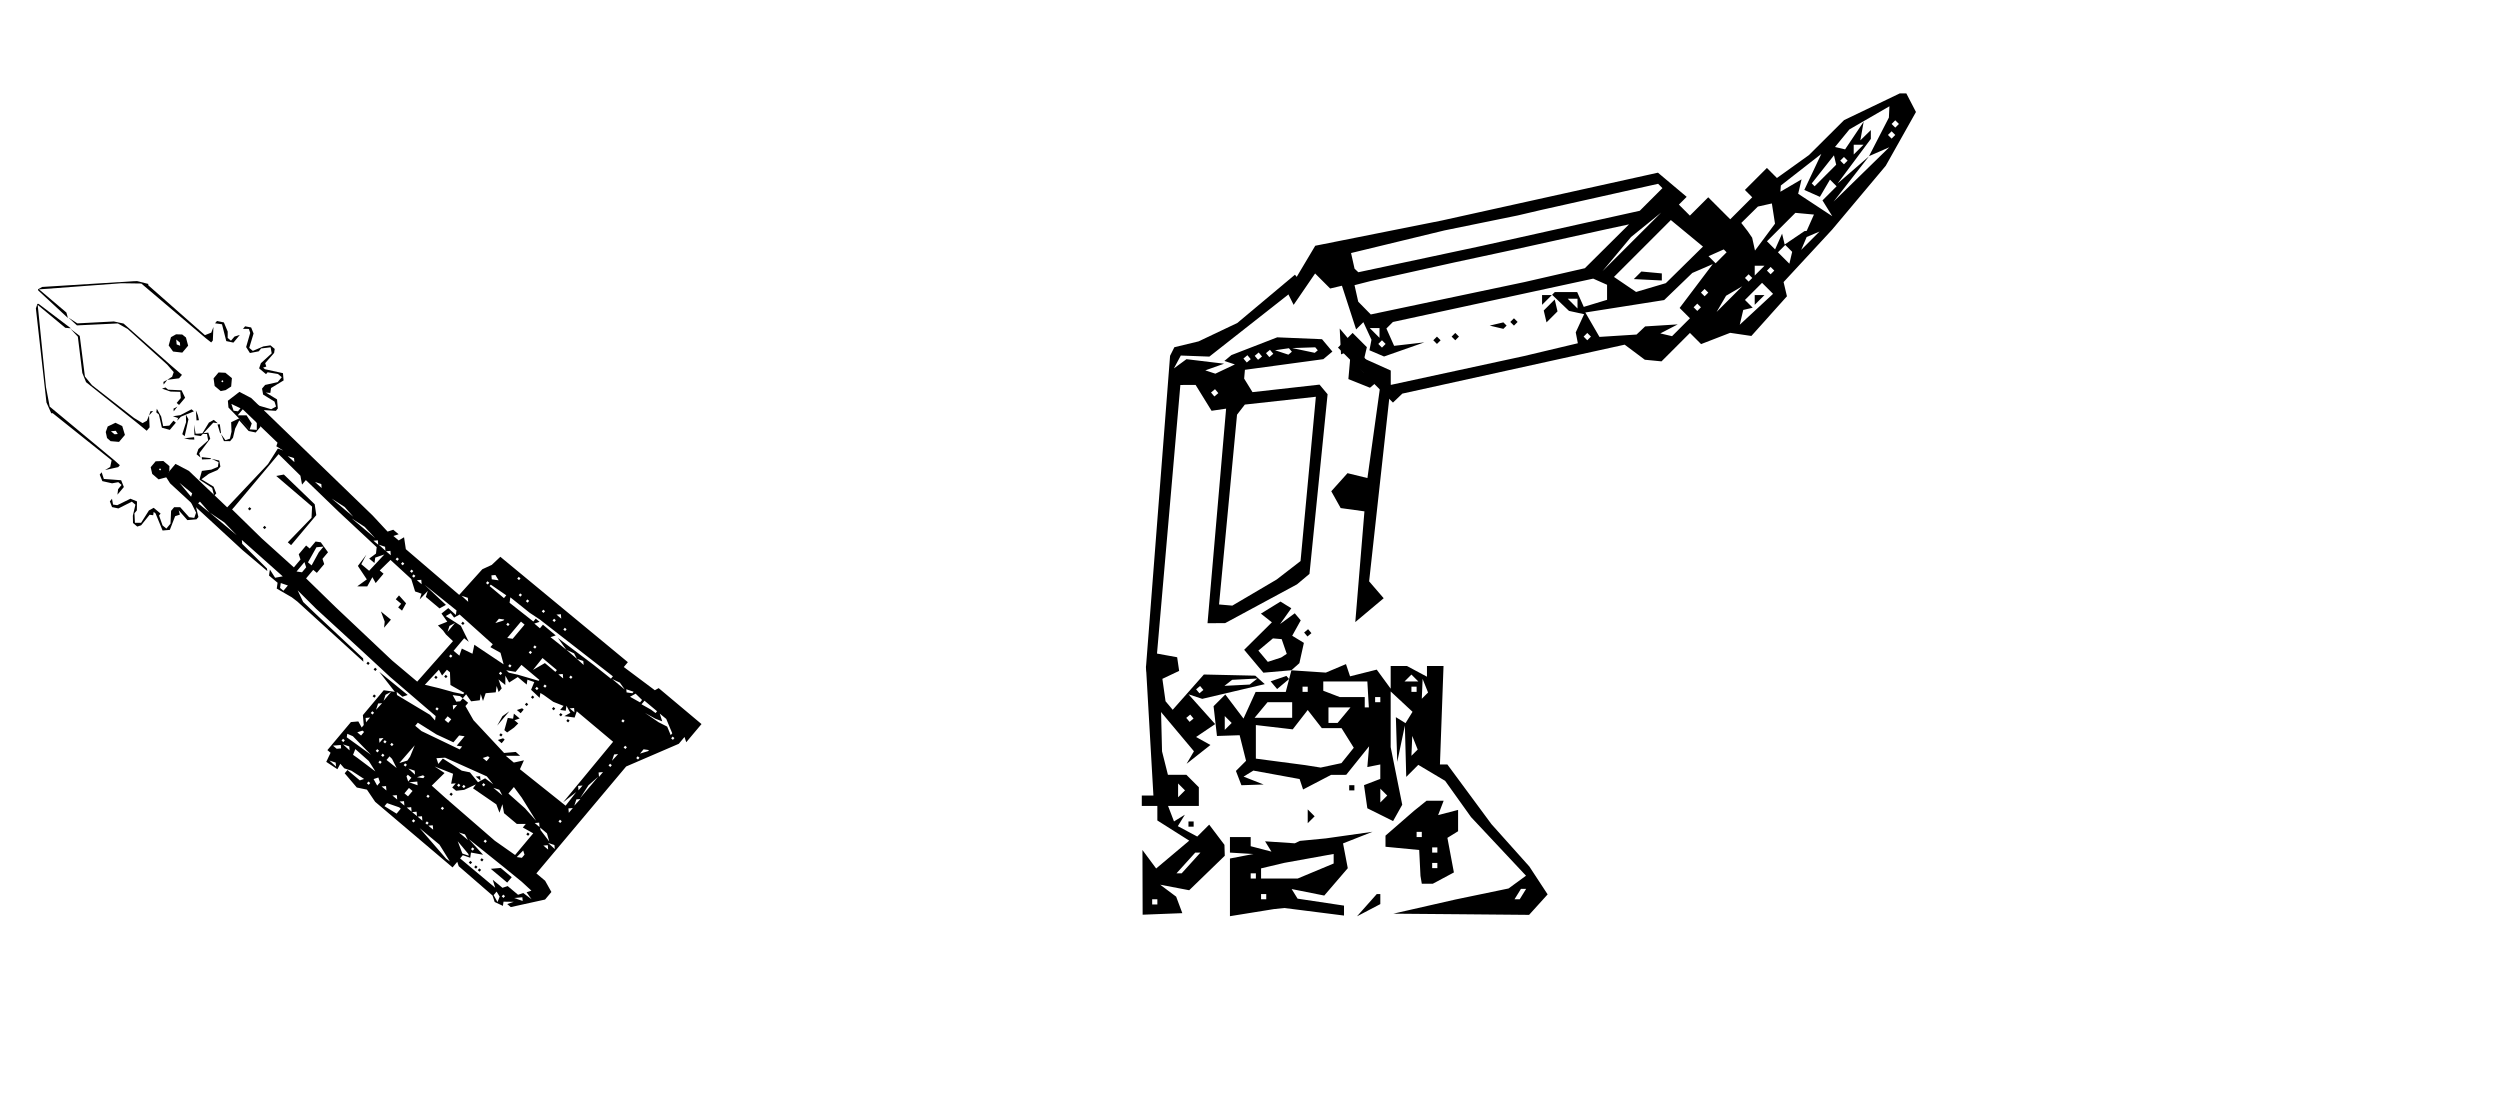 <?xml version="1.0" encoding="UTF-8" standalone="no"?>
<!-- Created with Inkscape (http://www.inkscape.org/) -->

<svg
   xmlns:dc="http://purl.org/dc/elements/1.1/"
   xmlns:cc="http://creativecommons.org/ns#"
   xmlns:rdf="http://www.w3.org/1999/02/22-rdf-syntax-ns#"
   xmlns:svg="http://www.w3.org/2000/svg"
   xmlns="http://www.w3.org/2000/svg"
   xmlns:sodipodi="http://sodipodi.sourceforge.net/DTD/sodipodi-0.dtd"
   xmlns:inkscape="http://www.inkscape.org/namespaces/inkscape"
   width="450"
   height="200"
   viewBox="0 0 450 200"
   version="1.1"
   id="svg279"
   inkscape:version="0.92.3 (2405546, 2018-03-11)"
   sodipodi:docname="dessin5.svg">
  <defs
     id="defs273" />
  <sodipodi:namedview
     id="base"
     pagecolor="#ffffff"
     bordercolor="#666666"
     borderopacity="1.0"
     inkscape:pageopacity="0.0"
     inkscape:pageshadow="2"
     inkscape:zoom="2.8"
     inkscape:cx="227.25962"
     inkscape:cy="107.19428"
     inkscape:document-units="px"
     inkscape:current-layer="svg279"
     showgrid="false"
     units="px"
     inkscape:window-width="1846"
     inkscape:window-height="1053"
     inkscape:window-x="1911"
     inkscape:window-y="-9"
     inkscape:window-maximized="1" />
  <g
     id="g38"
     transform="rotate({{servo2}}, 92, 134)">
    <path
       inkscape:connector-curvature="0"
       id="pinceg"
       transform="rotate(-{{servo1}}, 29, 86)"
       d="m 35.544,93.269 -0.175,0.208 -0.82,0.072 -0.82,0.072 -0.783,-0.889 -0.783,-0.889 0.107,0.395 0.107,0.395 -0.426,0.141 -0.426,0.141 -0.477,1.231 -0.477,1.231 -0.653,0.057 -0.653,0.057 -0.631,-1.534 -0.631,-1.534 -0.17,-0.143 -0.17,-0.143 -0.044,0.304 -0.044,0.304 -0.32,-0.047 -0.32,-0.047 -0.767,0.952 -0.767,0.952 -0.346,0.114 -0.346,0.114 -0.384,-0.322 -0.384,-0.322 -0.014,-0.653 -0.014,-0.653 0.232,-0.995 0.232,-0.995 -0.324,-0.272 -0.324,-0.272 -1.207,0.61 -1.207,0.61 -0.573,-0.12 -0.573,-0.12 -0.197,-0.518 -0.197,-0.518 0.193,-0.231 0.193,-0.231 0.095,0.522 0.095,0.522 0.378,0.055 0.378,0.055 1.187,-0.582 1.187,-0.582 0.59,0.243 0.59,0.243 -0.014,0.808 -0.014,0.808 -0.216,0.258 -0.216,0.258 0.045,0.857 0.045,0.857 0.552,0.003 0.552,0.003 0.708,-1.114 0.708,-1.114 0.428,-0.237 0.428,-0.237 0.622,0.522 0.622,0.522 -0.141,0.169 -0.141,0.169 0.315,0.892 0.315,0.892 0.343,0.288 0.343,0.288 0.373,-0.444 0.373,-0.444 0.054,-1.155 0.054,-1.155 0.276,-0.329 0.276,-0.329 0.543,0.003 0.543,0.003 0.805,0.9 0.805,0.9 0.462,0.059 0.462,0.059 0.162,-0.469 0.162,-0.469 -0.61,-1.242 -0.61,-1.242 0.157,-0.187 0.157,-0.187 0.154,-0.447 0.154,-0.447 1.276,0.385 1.276,0.385 0.626,-0.114 0.626,-0.114 -0.151,-0.615 -0.151,-0.615 -1.146,-0.751 -1.146,-0.751 0.218,-0.786 0.218,-0.786 0.842,-0.114 0.842,-0.114 0.597,-0.251 0.597,-0.251 0.062,-0.425 0.062,-0.425 -0.621,-0.297 -0.621,-0.297 0.685,0.155 0.685,0.155 0.099,0.547 0.099,0.547 -0.257,0.307 -0.257,0.307 -0.779,0.335 -0.779,0.335 -0.666,0.493 -0.666,0.493 1.091,0.668 1.091,0.668 0.241,0.602 0.241,0.602 -0.434,0.517 -0.434,0.517 -0.739,-0.065 -0.739,-0.065 -0.677,0.657 -0.677,0.657 0.245,1.02 0.245,1.02 z m 2.39,-10.704 -0.066,0.079 -0.758,0.028 -0.758,0.028 -0.018,-0.208 -0.018,-0.208 0.843,0.1 0.843,0.1 z m -1.959,-0.586 0.12,0.378 -0.356,-0.293 -0.356,-0.293 0.164,-0.475 0.164,-0.475 0.879,-0.777 0.879,-0.777 -0.105,-0.575 -0.105,-0.575 -0.813,-0.005 -0.813,-0.005 0.928,-0.118 0.928,-0.118 0.177,0.547 0.177,0.547 -0.993,1.317 -0.993,1.317 z m -5.729,3.366 -0.233,0.548 -0.734,0.197 -0.734,0.197 -0.573,-0.493 -0.573,-0.493 -0.137,-0.601 -0.137,-0.601 0.448,-0.534 0.448,-0.534 0.691,-0.026 0.691,-0.026 0.548,0.46 0.548,0.46 -0.01,0.449 -0.01,0.449 -0.233,0.548 z m -1.33,-0.761 0.09,-0.107 -0.107,-0.09 -0.107,-0.09 -0.09,0.107 -0.09,0.107 0.107,0.09 0.107,0.09 z m 6.041,-5.674 0.019,0.218 -0.452,-0.018 -0.452,-0.018 -0.465,-0.1 -0.465,-0.1 0.898,-0.1 0.898,-0.1 z m -1.374,-1.921 -0.34,1.522 -0.216,-0.181 -0.216,-0.181 0.343,-1.085 0.343,-1.085 -0.019,-0.673 -0.019,-0.673 0.231,0.417 0.231,0.417 z m -11.864,11.364 -0.583,0.688 0.062,-0.497 0.062,-0.497 0.312,-0.379 0.312,-0.379 -0.296,-0.248 -0.296,-0.248 -0.562,0.102 -0.562,0.102 -0.873,-0.196 -0.873,-0.196 -0.236,-0.588 -0.236,-0.588 0.175,-0.209 0.175,-0.209 0.195,0.6 0.195,0.6 0.808,0.059 0.808,0.059 0.751,0.057 0.751,0.057 0.245,0.61 0.245,0.61 z m 9.393,-11.623 -0.545,0.649 -0.716,-0.199 -0.716,-0.199 -0.266,-1.182 -0.266,-1.182 -0.236,-0.198 -0.236,-0.198 0.047,-0.325 0.047,-0.325 0.391,0.701 0.391,0.701 0.181,0.867 0.181,0.867 0.554,-0.048 0.554,-0.048 0.374,-0.445 0.374,-0.445 0.215,0.18 0.215,0.18 z m 1.144,-1.398 -0.363,0.398 0.124,-0.377 0.124,-0.377 0.239,-0.021 0.239,-0.021 z m -10.827,8.574 -0.145,0.173 -1.187,0.265 -1.187,0.265 0.464,-0.278 0.464,-0.278 0.126,-0.602 0.126,-0.602 -5.303,-4.24 -5.303,-4.24 -0.127,0.011 -0.127,0.011 -0.434,-0.972 -0.434,-0.972 -0.953,-8.47 -0.953,-8.47 0.139,-0.405 0.139,-0.405 0.104,-0.005 0.104,-0.005 2.911,2.205 2.911,2.205 -0.508,-0.049 -0.508,-0.049 -2.482,-2.061 -2.482,-2.061 0.746,7.403 0.746,7.403 0.334,1.75 0.334,1.75 5.845,4.852 5.845,4.852 0.469,0.423 0.469,0.423 z m 5.24,-6.681 -0.26,0.31 -1.032,-0.843 -1.032,-0.843 -4.426,-3.529 -4.426,-3.529 -0.338,-0.83 -0.338,-0.83 -0.402,-3.266 -0.402,-3.266 -0.66,-0.706 -0.66,-0.706 0.833,0.64 0.833,0.64 0.465,3.655 0.465,3.655 0.639,0.778 0.639,0.778 3.782,2.95 3.782,2.95 0.767,0.463 0.767,0.463 0.387,-0.215 0.387,-0.215 0.196,-0.476 0.196,-0.476 0.05,1.07 0.05,1.07 z m 0.526,-2.844 -0.363,0.398 0.124,-0.377 0.124,-0.377 0.239,-0.021 0.239,-0.021 -0.363,0.398 z m -5.239,4.533 -0.527,0.628 -0.758,-0.066 -0.758,-0.066 -0.322,-0.282 -0.322,-0.282 -0.116,-0.543 -0.116,-0.543 0.176,-0.498 0.176,-0.498 0.699,-0.333 0.699,-0.333 0.608,0.295 0.608,0.295 0.241,0.8 0.241,0.8 z m -0.934,-1.08 -0.178,-0.29 -0.44,0.038 -0.44,0.038 0.329,0.276 0.329,0.276 0.288,-0.025 0.288,-0.025 z"
       style="fill:#000000;stroke-width:0.281"
       inkscape:label="#path78" />
    <path
       style="fill:#000000;stroke-width:0.281"
       transform="rotate({{servo1}}, 40, 70)"
       d="m 49.834,73.738 0.175,-0.208 -0.072,-0.82 -0.072,-0.82 -1.011,-0.616 -1.011,-0.616 0.408,0.036 0.408,0.036 0.065,-0.444 0.065,-0.444 1.129,-0.683 1.129,-0.683 -0.057,-0.653 -0.057,-0.653 -1.62,-0.355 -1.62,-0.355 -0.17,-0.143 -0.17,-0.143 0.291,-0.096 0.291,-0.096 -0.101,-0.307 -0.101,-0.307 0.805,-0.921 0.805,-0.921 0.053,-0.361 0.053,-0.361 -0.384,-0.322 -0.384,-0.322 -0.645,0.099 -0.645,0.099 -0.94,0.402 -0.94,0.402 -0.324,-0.272 -0.324,-0.272 0.391,-1.294 0.391,-1.294 -0.218,-0.544 -0.218,-0.544 -0.544,-0.104 -0.544,-0.104 -0.193,0.231 -0.193,0.231 0.531,0.003 0.531,0.003 0.12,0.362 0.12,0.362 -0.367,1.27 -0.367,1.27 0.342,0.539 0.342,0.539 0.793,-0.154 0.793,-0.154 0.216,-0.258 0.216,-0.258 0.852,-0.105 0.852,-0.105 0.099,0.543 0.099,0.543 -0.974,0.891 -0.974,0.891 -0.159,0.462 -0.159,0.462 0.622,0.522 0.622,0.522 0.141,-0.169 0.141,-0.169 0.933,0.155 0.933,0.155 0.343,0.288 0.343,0.288 -0.373,0.444 -0.373,0.444 -1.128,0.254 -1.128,0.254 -0.276,0.329 -0.276,0.329 0.097,0.535 0.097,0.535 1.026,0.636 1.026,0.636 0.138,0.444 0.138,0.444 -0.434,0.241 -0.434,0.241 -1.329,-0.385 -1.329,-0.385 -0.157,0.187 -0.157,0.187 -0.413,0.229 -0.413,0.229 0.601,1.19 0.601,1.19 -0.003,0.636 -0.003,0.636 -0.632,-0.042 -0.632,-0.042 -0.939,-0.998 -0.939,-0.998 -0.736,0.351 -0.736,0.351 0.034,0.849 0.034,0.849 -0.144,0.632 -0.144,0.632 -0.408,0.135 -0.408,0.135 -0.4,-0.56 -0.4,-0.56 0.271,0.648 0.271,0.648 0.555,0.003 0.555,0.003 0.257,-0.307 0.257,-0.307 0.195,-0.825 0.195,-0.825 0.369,-0.741 0.369,-0.741 0.847,0.959 0.847,0.959 0.635,0.133 0.635,0.133 0.434,-0.517 0.434,-0.517 -0.192,-0.716 -0.192,-0.716 0.53,-0.781 0.53,-0.781 1.047,0.065 1.047,0.064 z m -10.126,4.213 0.066,-0.079 -0.104,-0.752 -0.104,-0.752 -0.208,0.018 -0.208,0.018 0.245,0.813 0.245,0.813 z m -0.917,-1.828 0.393,0.052 -0.35,-0.299 -0.35,-0.299 -0.44,0.244 -0.44,0.244 -0.612,1 -0.612,1 -0.585,-0.003 -0.585,-0.003 -0.146,-0.8 -0.146,-0.8 0.045,0.934 0.045,0.934 0.57,0.079 0.57,0.079 1.125,-1.207 1.125,-1.207 z m 2.32,-6.226 0.499,-0.325 0.066,-0.757 0.066,-0.757 -0.585,-0.479 -0.585,-0.479 -0.616,-0.03 -0.616,-0.03 -0.448,0.534 -0.448,0.534 0.095,0.685 0.095,0.685 0.548,0.46 0.548,0.46 0.44,-0.088 0.44,-0.088 0.499,-0.325 z m -0.98,-1.178 -0.09,0.107 -0.107,-0.09 -0.107,-0.09 0.09,-0.107 0.09,-0.107 0.107,0.09 0.107,0.09 z m -4.539,6.935 0.218,-0.019 -0.096,-0.442 -0.096,-0.442 -0.179,-0.441 -0.179,-0.441 0.057,0.902 0.057,0.902 z m -2.13,-1.019 1.44,-0.599 -0.216,-0.181 -0.216,-0.181 -1.009,0.527 -1.009,0.527 -0.666,0.098 -0.666,0.098 0.451,0.155 0.451,0.155 z m 9.131,-13.658 0.576,-0.694 -0.479,0.148 -0.479,0.148 -0.319,0.373 -0.319,0.373 -0.296,-0.248 -0.296,-0.248 0.003,-0.571 0.003,-0.571 -0.344,-0.825 -0.344,-0.825 -0.62,-0.13 -0.62,-0.13 -0.176,0.209 -0.175,0.209 0.625,0.088 0.625,0.088 0.199,0.785 0.199,0.785 0.187,0.73 0.187,0.73 0.644,0.135 0.644,0.135 z m -9.816,11.268 0.545,-0.649 -0.32,-0.671 -0.32,-0.671 -1.21,-0.056 -1.21,-0.056 -0.236,-0.198 -0.236,-0.198 -0.312,0.103 -0.312,0.103 0.758,0.264 0.758,0.264 0.885,0.028 0.885,0.028 0.048,0.554 0.048,0.554 -0.374,0.445 -0.374,0.445 0.215,0.18 0.215,0.18 z m -1.178,1.369 0.329,-0.426 -0.35,0.187 -0.35,0.187 0.021,0.239 0.021,0.239 z m 6.563,-12.151 0.145,-0.173 0.055,-1.215 0.055,-1.215 -0.193,0.505 -0.193,0.505 -0.571,0.229 -0.571,0.229 -5.096,-4.486 -5.096,-4.486 -0.011,-0.127 -0.011,-0.127 -1.032,-0.259 -1.032,-0.259 -8.507,0.532 -8.507,0.532 -0.375,0.208 -0.375,0.208 0.013,0.104 0.013,0.104 2.677,2.484 2.677,2.484 -0.137,-0.492 -0.137,-0.492 -2.46,-2.086 -2.46,-2.086 7.42,-0.551 7.42,-0.551 1.781,0.025 1.781,0.025 5.793,4.914 5.793,4.914 0.498,0.389 0.498,0.389 z m -5.669,6.32 0.26,-0.31 -1.01,-0.87 -1.01,-0.87 -4.244,-3.746 -4.244,-3.746 -0.876,-0.189 -0.876,-0.189 -3.286,0.172 -3.286,0.172 -0.81,-0.527 -0.81,-0.527 0.775,0.709 0.775,0.709 3.68,-0.176 3.68,-0.176 0.877,0.494 0.877,0.494 3.562,3.212 3.562,3.212 0.589,0.675 0.589,0.675 -0.144,0.418 -0.144,0.418 -0.435,0.276 -0.435,0.276 1.062,-0.136 1.062,-0.136 z m -2.709,1.012 0.329,-0.426 -0.35,0.187 -0.35,0.187 0.021,0.239 0.021,0.239 0.329,-0.426 z m 3.554,-5.947 0.527,-0.628 -0.197,-0.735 -0.197,-0.735 -0.334,-0.269 -0.334,-0.269 -0.555,-0.02 -0.555,-0.02 -0.46,0.259 -0.46,0.259 -0.207,0.746 -0.207,0.746 0.396,0.547 0.396,0.547 0.83,0.098 0.83,0.098 z m -1.226,-0.732 -0.316,-0.125 -0.038,-0.44 -0.038,-0.44 0.329,0.276 0.33,0.276 0.025,0.288 0.025,0.288 z"
       id="pinced"
       inkscape:connector-curvature="0"
       inkscape:label="#path158" />
    <path
       inkscape:connector-curvature="0"
       id="path195"
       d="m 124.899,131.963 -1.373,1.637 -0.156,-0.471 -0.156,-0.471 -0.513,0.612 -0.513,0.612 -4.74,2.043 -4.74,2.043 -8.081,9.622 -8.081,9.622 0.788,0.661 0.788,0.661 0.565,1.012 0.565,1.012 -0.57,0.68 -0.57,0.68 -3.083,0.679 -3.083,0.679 -0.324,-0.272 -0.324,-0.272 0.582,-0.201 0.582,-0.201 -0.914,-0.015 -0.914,-0.015 -0.055,0.38 -0.055,0.38 -0.741,-0.351 -0.741,-0.351 -0.191,-0.579 -0.191,-0.579 -3.045,-2.644 -3.045,-2.644 -0.13,-0.394 -0.13,-0.394 -0.424,0.505 -0.424,0.505 -6.967,-5.906 -6.967,-5.906 -0.738,-1.094 -0.738,-1.094 -0.913,-0.191 -0.913,-0.191 -1.09,-1.28 -1.09,-1.28 0.248,-0.295 0.248,-0.295 1.113,0.934 1.113,0.934 0.386,-0.128 0.386,-0.128 -1.141,-0.741 -1.141,-0.741 -0.644,-0.218 -0.644,-0.218 -0.354,-0.41 -0.354,-0.41 -0.266,0.492 -0.266,0.492 -1.002,-0.662 -1.002,-0.662 0.388,-0.818 0.388,-0.818 -0.286,-0.24 -0.286,-0.24 2.118,-2.524 2.118,-2.524 0.668,-0.058 0.668,-0.058 0.302,0.545 0.302,0.545 0.184,-0.22 0.184,-0.22 -0.078,-0.893 -0.078,-0.893 1.879,-2.239 1.879,-2.239 0.998,0.144 0.998,0.144 -1.399,-1.801 -1.399,-1.801 2.557,2.084 2.557,2.084 -0.471,0.156 -0.471,0.156 -0.52,-0.436 -0.52,-0.436 0.025,0.283 0.025,0.283 2.98,1.788 2.98,1.788 0.445,0.501 0.445,0.501 0.058,-0.396 0.058,-0.396 -4.088,-3.511 -4.088,-3.511 -2.637,-2.442 -2.637,-2.442 -4.048,-3.717 -4.048,-3.717 -1.65,-1.647 -1.65,-1.647 0.499,1.048 0.499,1.048 1.223,1.171 1.223,1.171 4.169,3.903 4.169,3.903 0.024,0.3 0.024,0.3 -5.937,-5.409 -5.937,-5.409 -0.504,-0.385 -0.504,-0.385 -1.354,-0.784 -1.354,-0.784 0.076,-0.525 0.076,-0.525 -0.771,-0.647 -0.771,-0.647 0.079,-0.544 0.079,-0.544 0.471,0.742 0.471,0.742 0.686,-0.126 0.686,-0.126 -3.68,-3.276 -3.68,-3.276 0.028,0.347 0.028,0.347 2.229,2.22 2.229,2.22 0.034,0.233 0.034,0.233 -2.232,-1.885 -2.232,-1.885 -6.518,-6.01 -6.518,-6.01 -0.423,-0.666 -0.423,-0.666 0.91,-1.085 0.91,-1.085 1.204,0.63 1.204,0.63 3.449,3.282 3.449,3.282 3.671,-3.895 3.671,-3.895 0.887,-1.399 0.887,-1.399 0.483,0.179 0.483,0.179 -0.619,-0.381 -0.619,-0.381 0.107,-0.323 0.107,-0.323 -3.129,-3.006 -3.129,-3.006 -0.453,0.54 -0.453,0.54 0.797,0.004 0.797,0.004 0.464,0.732 0.464,0.732 -0.184,0.536 -0.184,0.536 -1.911,-1.972 -1.911,-1.972 -0.053,-0.608 -0.053,-0.608 1.039,-0.801 1.039,-0.801 1.066,0.558 1.066,0.558 10.925,10.571 10.925,10.571 1.345,1.447 1.345,1.447 0.509,-0.168 0.509,-0.168 0.485,0.407 0.485,0.407 -0.471,0.156 -0.471,0.156 0.477,0.401 0.477,0.401 0.481,-0.286 0.481,-0.286 0.16,1.072 0.16,1.072 4.803,4.115 4.803,4.115 2.082,-2.309 2.082,-2.309 0.849,-0.39 0.849,-0.39 0.773,-0.73 0.773,-0.73 11.476,9.485 11.477,9.485 -0.366,0.436 -0.366,0.436 2.795,2.09 2.795,2.09 0.344,-0.191 0.344,-0.191 3.856,3.235 3.856,3.235 z m -3.638,1.05 0.136,-0.162 -0.162,-0.136 -0.162,-0.136 -0.136,0.162 -0.136,0.162 0.162,0.136 0.162,0.136 z m -0.392,-0.847 0.138,-0.165 -0.54,-1.295 -0.54,-1.295 -0.586,-0.484 -0.586,-0.484 0.224,0.701 0.224,0.701 -0.613,-0.236 -0.613,-0.236 -0.94,-0.523 -0.94,-0.523 1.225,0.839 1.225,0.839 0.772,0.394 0.772,0.394 0.32,0.768 0.32,0.768 0.138,-0.165 z m -25.641,29.071 -0.445,-0.627 0.436,-0.144 0.436,-0.144 -0.873,-0.806 -0.873,-0.806 -1.637,-1.335 -1.637,-1.335 -3.132,-2.51 -3.132,-2.51 1.291,1.418 1.291,1.418 -1.088,-0.2 -1.088,-0.2 -0.068,0.47 -0.068,0.47 -0.669,-0.23 -0.669,-0.23 -0.242,0.289 -0.242,0.289 3.159,2.642 3.158,2.642 -0.222,-0.721 -0.222,-0.721 0.875,0.725 0.875,0.725 0.471,-0.156 0.471,-0.156 0.932,0.782 0.932,0.782 0.471,-0.156 0.471,-0.156 0.74,0.557 0.74,0.557 z m -3.526,-2.853 -0.407,0.485 -1.479,-1.241 -1.479,-1.241 0.893,-0.078 0.893,-0.078 0.994,0.834 0.994,0.834 z m -5.24,-1.64 -0.136,0.162 -0.162,-0.136 -0.162,-0.136 0.136,-0.162 0.136,-0.162 0.162,0.136 0.162,0.136 z m -0.647,-0.543 -0.136,0.162 -0.162,-0.136 -0.162,-0.136 0.136,-0.162 0.136,-0.162 0.162,0.136 0.162,0.136 z m 1.086,-1.294 -0.136,0.162 -0.162,-0.136 -0.162,-0.136 0.136,-0.162 0.136,-0.162 0.162,0.136 0.162,0.136 z m -2.057,0.48 -0.136,0.162 -0.162,-0.136 -0.162,-0.136 0.136,-0.162 0.136,-0.162 0.162,0.136 0.162,0.136 z m 9.209,6.455 -0.029,-0.333 -0.736,0.067 -0.736,0.067 0.766,0.266 0.766,0.266 z m 22.683,-26.731 0.088,-0.096 -0.491,-0.071 -0.491,-0.071 -0.319,0.389 -0.319,0.389 0.721,-0.222 0.721,-0.222 0.088,-0.096 z m -1.76,1.45 0.136,-0.162 -0.162,-0.136 -0.162,-0.136 -0.136,0.162 -0.136,0.162 0.162,0.136 0.162,0.136 z m -15.148,15.903 -0.032,-0.36 -0.567,-0.186 -0.567,-0.186 0.599,0.546 0.599,0.546 -0.032,-0.359 z m -1.193,0.067 -0.035,-0.397 -0.397,0.035 -0.397,0.035 0.431,0.362 0.431,0.362 z m -7.863,8.932 0.136,-0.162 -0.162,-0.136 -0.162,-0.136 -0.136,0.162 -0.136,0.162 0.162,0.136 0.162,0.136 z m -1.026,0.415 0.194,-0.492 -0.277,-0.45 -0.277,-0.45 -0.265,0.316 -0.265,0.316 0.347,0.627 0.347,0.627 z m 8.918,-11.135 -0.21,-0.736 -0.616,-0.526 -0.616,-0.526 0.037,0.229 0.037,0.229 0.788,1.032 0.788,1.032 -0.21,-0.736 z m 11.331,-12.847 0.136,-0.162 -0.162,-0.136 -0.162,-0.136 -0.136,0.162 -0.136,0.162 0.162,0.136 0.162,0.136 z m 2.715,-3.236 0.136,-0.162 -0.162,-0.136 -0.162,-0.136 -0.136,0.162 -0.136,0.162 0.162,0.136 0.162,0.136 z m 5.43,-6.471 0.136,-0.162 -1.132,-0.95 -1.132,-0.95 -0.27,0.322 -0.27,0.322 0.842,0.475 0.842,0.475 0.425,0.315 0.425,0.315 0.136,-0.162 z m -17.156,19.789 0.136,-0.162 -0.162,-0.136 -0.162,-0.136 -0.136,0.162 -0.136,0.162 0.162,0.136 0.162,0.136 z m 1.765,-2.103 0.362,-0.431 -0.397,0.035 -0.397,0.035 0.035,0.397 0.035,0.397 z m 1.174,-1.45 0.546,-0.599 -0.36,0.032 -0.36,0.032 -0.186,0.567 -0.186,0.567 0.546,-0.599 z m 2.12,-2.678 1.632,-1.939 -0.876,0.771 -0.876,0.771 -0.756,1.167 -0.756,1.167 1.632,-1.939 z m 2.136,-2.342 0.362,-0.431 -0.397,0.035 -0.397,0.035 0.035,0.397 0.035,0.397 z m 2.531,-3.068 0.546,-0.599 -0.359,0.031 -0.36,0.032 -0.186,0.567 -0.186,0.567 0.546,-0.599 z m -16.533,17.784 0.239,-0.285 -0.123,-0.374 -0.123,-0.374 -0.578,0.592 -0.578,0.592 0.462,0.067 0.462,0.067 z m 8.593,-10.327 0.96,-1.231 -1.189,0.932 -1.189,0.932 4.505,-5.455 4.505,-5.455 -3.27,-2.744 -3.27,-2.744 -0.195,0.565 -0.195,0.565 -0.919,-0.129 -0.919,-0.129 0.537,-0.298 0.537,-0.298 -0.353,-0.637 -0.353,-0.637 -0.066,0.452 -0.066,0.452 -0.499,-0.073 -0.499,-0.073 0.306,-0.364 0.306,-0.364 -0.93,-0.37 -0.93,-0.37 -0.861,-0.616 -0.861,-0.616 -0.297,-0.178 -0.297,-0.178 -0.064,0.439 -0.064,0.439 -0.771,-0.726 -0.771,-0.726 0.287,-0.696 0.287,-0.696 -0.617,-0.213 -0.617,-0.213 -0.064,0.44 -0.064,0.44 -0.806,-0.676 -0.806,-0.676 -0.775,0.492 -0.775,0.492 -0.34,-0.614 -0.34,-0.614 -0.004,0.836 -0.004,0.836 -0.614,-0.499 -0.614,-0.499 0.289,0.805 0.289,0.805 -0.274,0.327 -0.274,0.327 -0.18,-0.544 -0.18,-0.544 -0.083,0.571 -0.083,0.571 -0.905,0.079 -0.905,0.079 -0.241,0.699 -0.241,0.699 -0.206,-0.624 -0.206,-0.624 -0.082,0.561 -0.082,0.561 -0.781,0.095 -0.781,0.095 -0.449,-0.634 -0.449,-0.634 -0.303,0.361 -0.303,0.361 0.485,0.407 0.485,0.407 -0.245,0.292 -0.245,0.292 0.725,1.272 0.725,1.272 2.754,2.95 2.754,2.95 1.051,-0.092 1.051,-0.092 0.395,0.35 0.395,0.35 -1.298,-0.005 -1.298,-0.005 0.728,0.611 0.728,0.611 0.91,-0.201 0.91,-0.201 -0.36,0.801 -0.36,0.801 4.112,3.281 4.112,3.281 z m -0.372,-13.926 -0.136,0.162 -0.162,-0.136 -0.162,-0.136 0.136,-0.162 0.136,-0.162 0.162,0.136 0.162,0.136 z m -1.294,-1.086 -0.136,0.162 -0.162,-0.136 -0.162,-0.136 0.136,-0.162 0.136,-0.162 0.162,0.136 0.162,0.136 z m -1.294,-1.086 -0.136,0.162 -0.162,-0.136 -0.162,-0.136 0.136,-0.162 0.136,-0.162 0.162,0.136 0.162,0.136 z m -9.24,5.755 -0.271,0.324 -0.343,-0.288 -0.343,-0.288 0.471,-0.156 0.471,-0.156 0.143,0.12 0.143,0.12 z m 2.338,-2.863 -0.377,0.373 -0.623,0.442 -0.623,0.442 -0.248,-0.208 -0.248,-0.208 0.306,-1.102 0.306,-1.102 0.481,0.07 0.481,0.07 0.067,-0.457 0.067,-0.457 0.524,0.439 0.524,0.439 -0.471,0.156 -0.471,0.156 0.343,0.287 0.343,0.288 z m -2.578,1.834 -0.136,0.162 -0.162,-0.136 -0.162,-0.136 0.136,-0.162 0.136,-0.162 0.162,0.136 0.162,0.136 z m 3.665,-4.368 -0.271,0.324 -0.343,-0.288 -0.343,-0.288 0.471,-0.156 0.471,-0.156 0.143,0.12 0.143,0.12 z m 0.95,-1.132 -0.136,0.162 -0.162,-0.136 -0.162,-0.136 0.136,-0.162 0.136,-0.162 0.162,0.136 0.162,0.136 z m 1.086,-1.294 -0.136,0.162 -0.162,-0.136 -0.162,-0.136 0.136,-0.162 0.136,-0.162 0.162,0.136 0.162,0.136 z m -5.448,3.699 -1.093,1.288 0.473,-0.85 0.473,-0.85 0.619,-0.439 0.619,-0.439 -1.093,1.288 z m 13.911,12.499 0.362,-0.431 -0.397,0.035 -0.397,0.035 0.035,0.397 0.035,0.397 z m -10.143,10.117 1.634,-1.948 -0.939,-0.524 -0.939,-0.524 0.267,-0.318 0.267,-0.318 -0.808,-0.004 -0.808,-0.004 -1.15,-0.965 -1.15,-0.965 -0.147,-0.808 -0.147,-0.808 -0.262,0.762 -0.262,0.762 -0.284,-0.749 -0.284,-0.749 -2.099,-1.444 -2.099,-1.444 0.26,-0.354 0.26,-0.354 -1.056,0.493 -1.056,0.493 -0.726,0.08 -0.726,0.08 -0.347,-0.291 -0.347,-0.291 0.317,-0.377 0.317,-0.377 -0.415,0.036 -0.415,0.036 0.173,-0.897 0.173,-0.897 -1.657,-0.654 -1.657,-0.654 0.891,0.587 0.891,0.587 -1.154,1.136 -1.154,1.136 1.214,1.087 1.214,1.087 4.467,3.875 4.467,3.875 1.821,1.279 1.821,1.279 z m 0.84,-1.659 -0.136,0.162 -0.162,-0.136 -0.162,-0.136 0.136,-0.162 0.136,-0.162 0.162,0.136 0.162,0.136 z m -13.82,-7.185 -0.136,0.162 -0.162,-0.136 -0.162,-0.136 0.136,-0.162 0.136,-0.162 0.162,0.136 0.162,0.136 z m 15.71,5.371 -0.035,-0.397 -0.397,0.035 -0.397,0.035 0.431,0.362 0.431,0.362 z m 15.214,-18.569 0.136,-0.162 -0.162,-0.136 -0.162,-0.136 -0.136,0.162 -0.136,0.162 0.162,0.136 0.162,0.136 z m 3.096,-3.69 0.182,-0.217 -0.582,-0.568 -0.582,-0.568 -0.505,0.28 -0.505,0.28 0.904,0.505 0.904,0.505 z m -20.182,19.452 -1.29,-2.076 -0.71,-0.961 -0.71,-0.961 -0.493,0.587 -0.493,0.587 1.495,1.329 1.495,1.329 0.998,1.121 0.998,1.121 z m 18.733,-21.011 0.111,-0.133 -0.66,-0.227 -0.66,-0.227 0.025,0.284 0.025,0.284 0.524,0.076 0.524,0.076 z m -1.926,-1.154 -0.442,-0.623 -0.69,-0.327 -0.69,-0.327 1.132,0.95 1.132,0.95 z m -24.509,28.059 0.136,-0.162 -0.162,-0.136 -0.162,-0.136 -0.136,0.162 -0.136,0.162 0.162,0.136 0.162,0.136 z m -3.163,2.319 -0.032,-0.155 -0.964,-1.151 -0.964,-1.151 0.421,1.108 0.421,1.108 0.575,0.198 0.575,0.198 z m 0.887,-0.921 0.136,-0.162 -0.162,-0.136 -0.162,-0.136 -0.136,0.162 -0.136,0.162 0.162,0.136 0.162,0.136 z m 24.914,-31.006 0.177,-0.211 -6.59,-5.124 -6.59,-5.124 -0.887,-0.585 -0.887,-0.585 -1.752,-1.4 -1.752,-1.4 -0.071,0.489 -0.071,0.489 2.138,1.686 2.138,1.686 0.217,-0.258 0.217,-0.258 0.343,0.288 0.343,0.288 -0.471,0.156 -0.471,0.156 0.504,0.423 0.504,0.423 0.271,-0.324 0.271,-0.324 1.152,0.966 1.152,0.966 -0.471,0.156 -0.471,0.156 1.426,1.132 1.426,1.132 -0.763,-1.061 -0.763,-1.061 2.027,1.526 2.027,1.526 1.182,0.891 1.182,0.891 1.569,1.251 1.569,1.251 z m -30.1,31.601 -0.936,-1.512 -1.785,-1.486 -1.785,-1.486 2.381,2.747 2.381,2.747 0.341,0.251 0.341,0.251 z m 3.913,-2.856 -0.268,-0.503 -0.541,-0.176 -0.541,-0.176 0.809,0.679 0.809,0.679 z m 19.412,-22.86 -0.035,-0.397 -0.397,0.035 -0.397,0.035 0.431,0.362 0.431,0.362 z m -13.22,14.824 -0.268,-0.503 -0.541,-0.176 -0.541,-0.176 0.809,0.679 0.809,0.679 z m -1.946,-2.199 -0.575,-0.712 -3.755,-1.685 -3.755,-1.685 -0.782,0.047 -0.782,0.047 0.171,0.517 0.171,0.517 0.407,-0.485 0.407,-0.485 1.703,1.091 1.703,1.091 0.737,0.153 0.737,0.153 0.725,0.889 0.725,0.889 0.639,-0.354 0.639,-0.354 0.73,0.538 0.73,0.538 z m -1.749,-0.352 0.035,0.397 -0.431,-0.362 -0.431,-0.362 0.397,-0.035 0.397,-0.035 z m 0.762,1.282 0.136,-0.162 -0.162,-0.136 -0.162,-0.136 -0.136,0.162 -0.136,0.162 0.162,0.136 0.162,0.136 z m 15.694,-19.361 0.136,-0.162 -0.162,-0.136 -0.162,-0.136 -0.136,0.162 -0.136,0.162 0.162,0.136 0.162,0.136 z m 2.113,-2.696 -0.032,-0.359 -0.567,-0.186 -0.567,-0.186 0.599,0.546 0.599,0.546 -0.031,-0.359 z m -3.689,2.384 -0.035,-0.397 -0.397,0.035 -0.397,0.035 0.431,0.362 0.431,0.362 z m -23.4,27.23 -0.035,-0.397 -0.397,0.035 -0.397,0.035 0.431,0.362 0.431,0.362 z m 25.66,-30.842 -0.263,-0.495 -0.698,-0.331 -0.698,-0.331 0.961,0.826 0.961,0.827 z m -19.948,23.597 0.136,-0.162 -0.162,-0.136 -0.162,-0.136 -0.136,0.162 -0.136,0.162 0.162,0.136 0.162,0.136 z m 4.208,-5.015 0.271,-0.324 -0.143,-0.12 -0.143,-0.12 -0.471,0.156 -0.471,0.156 0.343,0.288 0.343,0.288 z m -8.061,8.95 0.136,-0.162 -0.162,-0.136 -0.162,-0.136 -0.136,0.162 -0.136,0.162 0.162,0.136 0.162,0.136 z m 18.461,-22.001 0.136,-0.162 -0.162,-0.136 -0.162,-0.136 -0.136,0.162 -0.136,0.162 0.162,0.136 0.162,0.136 z m -21.228,24.642 0.136,-0.162 -0.162,-0.136 -0.162,-0.136 -0.136,0.162 -0.136,0.162 0.162,0.136 0.162,0.136 z m 5.701,-6.795 0.136,-0.162 -0.162,-0.136 -0.162,-0.136 -0.136,0.162 -0.136,0.162 0.162,0.136 0.162,0.136 z m 17.375,-20.707 0.136,-0.162 -1.294,-1.086 -1.294,-1.086 -0.857,1.073 -0.857,1.073 1.072,-0.617 1.072,-0.617 0.944,0.792 0.944,0.792 0.136,-0.162 z m -3.31,3.288 0.136,-0.162 -0.162,-0.136 -0.162,-0.136 -0.136,0.162 -0.136,0.162 0.162,0.136 0.162,0.136 z m -20.8,23.255 -0.035,-0.397 -0.397,0.035 -0.397,0.035 0.431,0.362 0.431,0.362 z m 21.032,-24.853 0.072,-0.078 -1.618,-1.357 -1.618,-1.357 -0.529,0.631 -0.529,0.631 -0.843,-0.145 -0.843,-0.145 0.239,0.217 0.239,0.217 0.804,0.183 0.804,0.183 1.876,0.549 1.876,0.549 0.072,-0.078 z m -22.431,25.425 0.136,-0.162 -0.162,-0.136 -0.162,-0.136 -0.136,0.162 -0.136,0.162 0.162,0.136 0.162,0.136 z m 0.428,-1.387 -0.035,-0.397 -0.397,0.035 -0.397,0.035 0.431,0.362 0.431,0.362 z m 2.182,-3.039 0.136,-0.162 -0.162,-0.136 -0.162,-0.136 -0.136,0.162 -0.136,0.162 0.162,0.136 0.162,0.136 z m 24.654,-30.038 0.136,-0.162 -0.162,-0.136 -0.162,-0.136 -0.136,0.162 -0.136,0.162 0.162,0.136 0.162,0.136 z m -27.807,32.263 -0.035,-0.397 -0.397,0.035 -0.397,0.035 0.431,0.362 0.431,0.362 z m 8.914,-11.061 0.224,-0.267 -0.491,-0.071 -0.491,-0.071 0.711,-0.847 0.711,-0.847 -0.491,-0.071 -0.491,-0.071 -0.516,0.616 -0.516,0.616 -1.528,-0.71 -1.528,-0.71 -1.676,-1.056 -1.676,-1.056 -0.235,0.28 -0.235,0.28 0.566,0.476 0.566,0.476 3.439,1.651 3.439,1.651 0.224,-0.267 z m -11.201,11.377 0.376,-0.449 -0.141,-0.118 -0.141,-0.118 -1.095,-0.381 -1.095,-0.381 -0.231,0.276 -0.231,0.276 1.09,0.672 1.09,0.672 z m 0.993,-1.402 -0.035,-0.397 -0.397,0.035 -0.397,0.035 0.431,0.362 0.431,0.362 z m 22.868,-27.034 0.136,-0.162 -0.162,-0.136 -0.162,-0.136 -0.136,0.162 -0.136,0.162 0.162,0.136 0.162,0.136 z m 0.814,-0.971 0.136,-0.162 -0.162,-0.136 -0.162,-0.136 -0.136,0.162 -0.136,0.162 0.162,0.136 0.162,0.136 z m 4.553,-5.645 -0.035,-0.397 -0.397,0.035 -0.397,0.035 0.431,0.362 0.431,0.362 z m -27.139,31.904 0.407,-0.485 -0.324,-0.271 -0.324,-0.272 -0.407,0.485 -0.407,0.485 0.324,0.272 0.324,0.271 z m 1.288,-1.846 -0.029,-0.333 -0.736,0.067 -0.736,0.067 0.766,0.266 0.766,0.266 z m 1.172,-1.085 0.12,-0.143 -0.143,-0.12 -0.143,-0.12 -0.544,0.18 -0.544,0.18 0.567,0.083 0.567,0.083 z m 23.604,-28.13 0.136,-0.162 -0.162,-0.136 -0.162,-0.136 -0.136,0.162 -0.136,0.162 0.162,0.136 0.162,0.136 z m -7.977,8.193 0.136,-0.162 -0.162,-0.136 -0.162,-0.136 -0.136,0.162 -0.136,0.162 0.162,0.136 0.162,0.136 z m -20.476,23.527 -0.035,-0.397 -0.397,0.035 -0.397,0.035 0.431,0.362 0.431,0.362 z m 18.795,-22.181 0.136,-0.162 -0.162,-0.136 -0.162,-0.136 -0.136,0.162 -0.136,0.162 0.162,0.136 0.162,0.136 z m -16.493,18.999 0.288,-0.343 -0.324,-0.271 -0.324,-0.271 -0.12,0.143 -0.12,0.143 0.156,0.471 0.156,0.471 z m 0.907,-1.259 -0.031,-0.359 -0.567,-0.186 -0.567,-0.186 0.599,0.546 0.599,0.546 -0.031,-0.36 z m 15.701,-20.535 -0.279,-1.04 -0.913,-0.51 -0.913,-0.51 0.215,-0.256 0.215,-0.256 -2.984,-2.68 -2.984,-2.68 -0.497,0.277 -0.497,0.277 -0.303,-0.397 -0.303,-0.397 -0.454,0.26 -0.454,0.26 1.364,0.874 1.364,0.874 0.714,1.448 0.714,1.448 -0.415,-0.327 -0.415,-0.327 -0.95,1.132 -0.95,1.132 0.52,0.436 0.52,0.436 0.219,-0.637 0.22,-0.637 0.958,0.465 0.958,0.465 0.17,-0.811 0.17,-0.811 0.419,0.286 0.419,0.286 2.216,1.48 2.216,1.48 z m -6.898,-6.205 -0.136,0.162 -0.162,-0.136 -0.162,-0.136 0.136,-0.162 0.136,-0.162 0.162,0.136 0.162,0.136 z m 14.5,-2.168 0.136,-0.162 -0.162,-0.136 -0.162,-0.136 -0.136,0.162 -0.136,0.162 0.162,0.136 0.162,0.136 z m -17.02,19.627 0.271,-0.324 -0.324,-0.271 -0.324,-0.271 -0.271,0.324 -0.271,0.324 0.324,0.271 0.324,0.271 z m -11.434,12.093 -0.035,-0.397 -0.397,0.035 -0.397,0.035 0.431,0.362 0.431,0.362 z m 3.592,-4.062 0.136,-0.162 -0.162,-0.136 -0.162,-0.136 -0.136,0.162 -0.136,0.162 0.162,0.136 0.162,0.136 z m 8.823,-10.515 0.362,-0.431 -0.397,0.035 -0.397,0.035 0.035,0.397 0.035,0.397 z m 1.131,-1.348 0.226,-0.27 -0.247,-0.199 -0.247,-0.198 -0.661,-0.089 -0.661,-0.089 0.326,0.588 0.326,0.588 0.356,-0.031 0.356,-0.031 0.226,-0.27 z m 10.287,-12.26 1.07,-1.275 -0.324,-0.272 -0.324,-0.271 -1.238,1.475 -1.238,1.475 0.491,0.071 0.491,0.071 z m -19.788,22.85 0.244,-0.346 0.42,-1.026 0.42,-1.026 -1.385,1.595 -1.385,1.595 0.721,-0.222 0.721,-0.222 0.244,-0.346 z m 9.906,-11.729 0.102,-0.121 -1.248,-0.702 -1.248,-0.702 -0.043,-1.146 -0.043,-1.146 -0.273,-0.229 -0.273,-0.229 -0.436,0.52 -0.436,0.52 -0.289,-0.522 -0.289,-0.522 -1.262,1.355 -1.262,1.355 1.283,0.307 1.283,0.308 1.308,0.362 1.308,0.362 0.859,0.177 0.859,0.177 z m -3.059,-2.926 -0.136,0.162 -0.162,-0.136 -0.162,-0.136 0.136,-0.162 0.136,-0.162 0.162,0.136 0.162,0.136 z m -1.785,0.156 -0.136,0.162 -0.162,-0.136 -0.162,-0.136 0.136,-0.162 0.136,-0.162 0.162,0.136 0.162,0.136 z m -7.65,15.359 -0.414,-0.821 -0.224,-0.226 -0.224,-0.226 -0.271,0.324 -0.271,0.324 0.909,0.724 0.909,0.724 z m -2.832,3.704 0.247,-0.294 -0.145,-0.439 -0.145,-0.439 -0.43,0.142 -0.43,0.142 0.328,0.591 0.328,0.591 z m 10.679,-13.384 0.136,-0.162 -0.162,-0.136 -0.162,-0.136 -0.136,0.162 -0.136,0.162 0.162,0.136 0.162,0.136 z m 12.76,-15.207 0.136,-0.162 -0.162,-0.136 -0.162,-0.136 -0.136,0.162 -0.136,0.162 0.162,0.136 0.162,0.136 z m 3.529,-4.206 0.136,-0.162 -0.162,-0.136 -0.162,-0.136 -0.136,0.162 -0.136,0.162 0.162,0.136 0.162,0.136 z m -28.611,32.783 0.136,-0.162 -0.162,-0.136 -0.162,-0.136 -0.136,0.162 -0.136,0.162 0.162,0.136 0.162,0.136 z m 24.19,-29.495 0.088,-0.096 -0.491,-0.071 -0.491,-0.071 -0.319,0.389 -0.319,0.389 0.721,-0.222 0.721,-0.222 0.088,-0.096 z m -23.719,26.306 -0.592,-0.938 -1.213,-1.073 -1.213,-1.073 -0.205,0.518 -0.205,0.518 0.405,0.284 0.405,0.284 1.605,1.209 1.605,1.209 z m 1.597,-0.589 0.136,-0.162 -0.162,-0.136 -0.162,-0.136 -0.136,0.162 -0.136,0.162 0.162,0.136 0.162,0.136 z m 25.249,-30.09 0.136,-0.162 -0.162,-0.136 -0.162,-0.136 -0.136,0.162 -0.136,0.162 0.162,0.136 0.162,0.136 z m -24.758,28.848 0.136,-0.162 -0.162,-0.136 -0.162,-0.136 -0.136,0.162 -0.136,0.162 0.162,0.136 0.162,0.136 z m 1.629,-1.941 0.136,-0.162 -0.162,-0.136 -0.162,-0.136 -0.136,0.162 -0.136,0.162 0.162,0.136 0.162,0.136 z m -2.6,1.127 0.136,-0.162 -0.162,-0.136 -0.162,-0.136 -0.136,0.162 -0.136,0.162 0.162,0.136 0.162,0.136 z m 1.357,-1.618 0.136,-0.162 -0.162,-0.136 -0.162,-0.136 -0.136,0.162 -0.136,0.162 0.162,0.136 0.162,0.136 z m 21.471,-26.245 0.211,-0.251 -1.398,-0.963 -1.398,-0.963 -0.107,0.128 -0.107,0.128 1.294,1.086 1.294,1.086 z m 2.64,-3.146 0.136,-0.162 -0.162,-0.136 -0.162,-0.136 -0.136,0.162 -0.136,0.162 0.162,0.136 0.162,0.136 z m -28.417,29.924 -1.63,-1.672 -0.503,-0.218 -0.503,-0.218 -0.047,0.316 -0.047,0.316 2.18,1.573 2.18,1.573 z m 3.524,-0.914 0.362,-0.431 -0.397,0.035 -0.397,0.035 0.035,0.397 0.035,0.397 z m 12.624,-15.045 0.136,-0.162 -0.162,-0.136 -0.162,-0.136 -0.136,0.162 -0.136,0.162 0.162,0.136 0.162,0.136 z m -2.971,0.816 3.217,-3.641 -0.637,-0.603 -0.637,-0.603 -0.256,-0.352 -0.256,-0.352 -0.463,-0.457 -0.463,-0.457 0.84,-0.337 0.84,-0.337 -0.521,-0.735 -0.521,-0.735 0.613,-0.489 0.613,-0.489 0.682,0.613 0.682,0.613 0.059,-0.405 0.059,-0.405 -2.864,-2.297 -2.864,-2.297 1.91,1.798 1.91,1.798 -0.575,0.319 -0.575,0.319 -1.233,-1.034 -1.233,-1.034 0.176,-0.541 0.176,-0.541 -0.73,0.766 -0.73,0.766 0.167,-0.518 0.167,-0.518 -0.579,-0.2 -0.579,-0.2 -0.345,-1.12 -0.345,-1.12 -1.868,-1.716 -1.868,-1.716 -0.97,0.95 -0.97,0.95 0.344,0.289 0.344,0.289 -0.708,0.844 -0.708,0.843 -0.295,-0.532 -0.295,-0.532 -0.465,0.833 -0.465,0.833 -0.902,-0.005 -0.902,-0.005 0.865,-0.627 0.865,-0.627 -0.805,-1.211 -0.805,-1.211 0.763,-1.014 0.763,-1.014 -0.456,0.858 -0.456,0.858 0.706,0.592 0.706,0.592 1.371,-1.468 1.371,-1.468 -0.819,0.282 -0.819,0.282 -0.071,0.487 -0.071,0.487 -0.474,-0.398 -0.474,-0.398 0.611,-0.452 0.611,-0.452 0.062,-0.576 0.062,-0.576 -3.403,-3.173 -3.403,-3.173 -2.971,-2.866 -2.971,-2.866 -0.344,0.409 -0.344,0.409 -0.146,-0.805 -0.146,-0.805 -1.964,-1.936 -1.964,-1.936 -3.974,4.736 -3.974,4.736 -0.211,0.237 -0.211,0.237 2.657,2.597 2.657,2.597 2.903,2.619 2.903,2.619 0.595,-0.709 0.595,-0.709 -0.156,-0.471 -0.156,-0.471 0.663,-0.79 0.663,-0.79 0.324,0.272 0.324,0.271 0.527,-0.628 0.527,-0.628 0.469,0.068 0.469,0.068 0.65,0.898 0.65,0.898 -0.498,0.593 -0.498,0.593 0.156,0.471 0.156,0.471 -0.663,0.79 -0.663,0.79 -0.324,-0.271 -0.324,-0.271 -0.644,0.767 -0.644,0.767 2.654,2.586 2.654,2.586 5.075,4.793 5.075,4.793 2.272,1.912 2.272,1.912 3.217,-3.641 z m -5.59,-9.791 -0.367,0.657 -0.347,-0.291 -0.347,-0.291 0.271,-0.324 0.271,-0.324 -0.485,-0.407 -0.485,-0.407 0.29,-0.346 0.29,-0.346 0.638,0.711 0.638,0.711 z m -2.983,3.011 -0.616,0.724 0.057,-0.551 0.057,-0.551 -0.339,-0.91 -0.339,-0.91 0.898,0.737 0.898,0.737 z m -15.081,-16.842 -2.266,2.7 -0.299,-0.251 -0.299,-0.251 2.135,-2.206 2.135,-2.206 0.051,-1.011 0.051,-1.011 -3.227,-2.757 -3.227,-2.757 0.687,-0.129 0.687,-0.129 2.776,2.674 2.776,2.674 0.143,0.979 0.143,0.979 z m -6.879,-0.344 -0.136,0.162 -0.162,-0.136 -0.162,-0.136 0.136,-0.162 0.136,-0.162 0.162,0.136 0.162,0.136 z m -2.693,-3.362 -0.136,0.162 -0.162,-0.136 -0.162,-0.136 0.136,-0.162 0.136,-0.162 0.162,0.136 0.162,0.136 z m 44.371,12.262 -0.294,-0.479 -0.359,0.031 -0.36,0.032 0.031,0.357 0.031,0.357 0.623,0.091 0.623,0.091 z m -29.012,33.649 -0.031,-0.36 -0.567,-0.186 -0.567,-0.186 0.599,0.546 0.599,0.546 z m 2.443,-2.912 -0.031,-0.36 -0.567,-0.186 -0.567,-0.186 0.599,0.546 0.599,0.546 z m 2.367,-2.643 0.271,-0.324 -0.143,-0.12 -0.143,-0.12 -0.471,0.156 -0.471,0.156 0.343,0.288 0.343,0.288 z m 15.967,-19.132 0.679,-0.809 -0.503,0.268 -0.503,0.267 -0.176,0.541 -0.176,0.541 z m 6.703,-7.884 0.136,-0.162 -0.162,-0.136 -0.162,-0.136 -0.136,0.162 -0.136,0.162 0.162,0.136 0.162,0.136 z m -21.688,24.532 0.362,-0.431 -0.397,0.035 -0.397,0.035 0.035,0.397 0.035,0.397 z m 0.95,-1.132 0.136,-0.162 -0.162,-0.136 -0.162,-0.136 -0.136,0.162 -0.136,0.162 0.162,0.136 0.162,0.136 z m 1.038,-1.289 0.546,-0.599 -0.36,0.032 -0.359,0.031 -0.186,0.567 -0.186,0.567 0.546,-0.599 z m 1.49,-1.828 0.679,-0.809 -0.503,0.268 -0.503,0.268 -0.176,0.541 -0.176,0.541 z m 14.517,-17.374 -0.031,-0.359 -0.567,-0.186 -0.567,-0.186 0.599,0.546 0.599,0.546 z m -22.87,26.437 -0.027,-0.307 -0.704,0.062 -0.704,0.062 0.334,0.281 0.334,0.281 0.397,-0.035 0.397,-0.035 z m 0.563,-0.989 0.136,-0.162 -0.162,-0.136 -0.162,-0.136 -0.136,0.162 -0.136,0.162 0.162,0.136 0.162,0.136 z m 13.932,-28.65 -0.035,-0.397 -0.397,0.035 -0.397,0.035 0.431,0.362 0.431,0.362 z m -1.232,-0.942 0.136,-0.162 -0.162,-0.136 -0.162,-0.136 -0.136,0.162 -0.136,0.162 0.162,0.136 0.162,0.136 z m -0.376,-0.867 0.136,-0.162 -0.162,-0.136 -0.162,-0.136 -0.136,0.162 -0.136,0.162 0.162,0.136 0.162,0.136 z m -1.618,-1.357 0.136,-0.162 -0.162,-0.136 -0.162,-0.136 -0.136,0.162 -0.136,0.162 0.162,0.136 0.162,0.136 z m -0.971,-0.814 0.136,-0.162 -0.162,-0.136 -0.162,-0.136 -0.136,0.162 -0.136,0.162 0.162,0.136 0.162,0.136 z m -1.357,-1.23 -0.035,-0.397 -0.397,0.035 -0.397,0.035 0.431,0.362 0.431,0.362 z m -0.967,-0.777 -0.031,-0.36 -0.567,-0.186 -0.567,-0.186 0.599,0.546 0.599,0.546 z m -1.297,-1.123 -0.035,-0.397 -0.397,0.035 -0.397,0.035 0.431,0.362 0.431,0.362 z m -1.466,-1.812 -0.942,-1.013 -1.161,-0.752 -1.161,-0.752 2.103,1.765 2.103,1.765 z m -9.844,4.751 0.646,-1.181 0.428,-0.51 0.428,-0.51 -0.637,0.056 -0.637,0.056 -0.765,1.359 -0.765,1.359 0.328,0.275 0.328,0.275 z m 6.075,-8.46 -0.771,-0.876 -1.167,-0.756 -1.167,-0.756 1.939,1.632 1.939,1.632 -0.771,-0.876 z m -8.076,10.434 0.375,-0.447 -0.156,-0.471 -0.156,-0.471 -0.711,0.847 -0.711,0.847 0.491,0.071 0.491,0.071 z m -3.318,3.298 0.399,-0.475 -0.639,-0.22 -0.639,-0.22 -0.064,0.44 -0.064,0.44 0.304,0.255 0.304,0.255 z m 6.446,-18.374 -0.031,-0.36 -0.567,-0.186 -0.567,-0.186 0.599,0.546 0.599,0.546 z m -16.372,7.697 -1.107,-1.145 -1.32,-0.891 -1.32,-0.891 2.427,2.036 2.427,2.036 z m 11.466,-12.364 -0.031,-0.36 -0.567,-0.186 -0.567,-0.186 0.599,0.546 0.599,0.546 z m -16.638,7.85 -1.406,-1.609 -1.304,-1.074 -1.304,-1.074 1.239,1.481 1.239,1.481 1.472,1.202 1.472,1.202 z m 6.741,-16.905 0.23,-0.274 -0.822,-0.39 -0.822,-0.39 0.2,0.607 0.2,0.607 0.392,0.057 0.392,0.057 z m 24.467,51.663 -0.136,0.162 -0.162,-0.136 -0.162,-0.136 0.136,-0.162 0.136,-0.162 0.162,0.136 0.162,0.136 z m 0.179,-4.812 -0.136,0.162 -0.162,-0.136 -0.162,-0.136 0.136,-0.162 0.136,-0.162 0.162,0.136 0.162,0.136 z m -1.294,-1.086 -0.136,0.162 -0.162,-0.136 -0.162,-0.136 0.136,-0.162 0.136,-0.162 0.162,0.136 0.162,0.136 z"
       style="fill:#000000;stroke-width:0.422" />
  </g>
  <path
     inkscape:label="#path274"
     inkscape:connector-curvature="0"
     id="base1"
     d="m 209.246,164.507 -3.571,0.14 -0.017,-5.824 -0.017,-5.824 1.233,1.664 1.233,1.664 2.978,-2.505 2.978,-2.505 -2.87,-1.817 -2.87,-1.817 v -1.308 -1.308 h -1.4 -1.4 v -0.933 -0.933 h 1.046 1.046 l -0.673,-11.667 -0.673,-11.667 1.261,0.009 1.261,0.009 0.188,7.679 0.188,7.679 0.53,2.112 0.53,2.112 h 1.662 1.662 l 1.12,1.12 1.12,1.12 v 1.68 1.68 h -2.771 -2.771 l 0.535,1.395 0.535,1.395 0.98,-0.606 0.98,-0.606 -0.637,1.031 -0.637,1.031 1.75,0.936 1.75,0.936 1.073,-1.073 1.073,-1.073 1.374,1.817 1.374,1.817 0.03,0.984 0.03,0.984 -3.203,3.104 -3.203,3.104 -2.613,-0.499 -2.613,-0.499 1.44,1.078 1.44,1.078 0.555,1.484 0.555,1.484 z m -1.389,-1.707 h 0.467 v -0.467 -0.467 h -0.467 -0.467 v 0.467 0.467 z m 4.377,-5.6 h 0.467 l 1.689,-1.867 1.689,-1.867 h -0.467 -0.467 l -1.689,1.867 -1.689,1.867 z m 0.445,-14.311 0.622,-0.622 -0.622,-0.622 -0.622,-0.622 v 1.244 1.244 z m 12.678,21.384 -3.967,0.64 v -5.191 -5.191 l 2.1,-0.404 2.1,-0.404 -2.1,-0.127 -2.1,-0.127 v -1.4 -1.4 h 1.867 1.867 v 0.824 0.824 l 1.868,0.488 1.868,0.488 -0.573,-0.928 -0.573,-0.928 2.672,0.18 2.672,0.18 0.467,-0.219 0.467,-0.219 2.333,-0.225 2.333,-0.225 4.2,-0.595 4.2,-0.595 -2.655,1.047 -2.655,1.047 0.426,2.231 0.426,2.231 -2.117,2.463 -2.117,2.463 -2.935,-0.587 -2.935,-0.587 0.535,0.865 0.535,0.865 4.178,0.627 4.178,0.627 v 0.895 0.895 l -5.367,-0.68 -5.367,-0.68 -0.933,0.096 -0.933,0.096 z m 2.1,-2.406 h 0.467 v -0.467 -0.467 h -0.467 -0.467 v 0.467 0.467 z m -1.867,-3.733 h 0.467 v -0.467 -0.467 h -0.467 -0.467 v 0.467 0.467 z m 4.697,0 h 3.297 l 3.237,-1.352 3.237,-1.352 v -0.86 -0.86 l -4.433,0.8 -4.433,0.8 -2.1,0.498 -2.1,0.498 v 0.916 0.916 z m 16.07,5.703 -2.1,1.102 1.778,-2.002 1.778,-2.002 h 0.322 0.322 v 0.9 0.9 z m 16.655,0.727 -12.222,-0.103 5.6,-1.276 5.6,-1.276 4.775,-0.993 4.775,-0.993 1.57,-1.148 1.57,-1.148 -4.945,-5.274 -4.945,-5.274 -2.333,-3.265 -2.333,-3.265 -2.416,-1.438 -2.416,-1.438 -1.084,1.084 -1.084,1.084 -0.123,-4.62 -0.123,-4.62 -0.688,3.267 -0.688,3.267 -0.123,-4.022 -0.123,-4.022 0.869,0.537 0.869,0.537 0.63,-1.02 0.63,-1.02 -1.966,-1.832 -1.966,-1.832 v 5.014 5.014 l 1.04,5.181 1.04,5.181 -0.823,1.47 -0.823,1.47 -2.318,-1.151 -2.318,-1.151 -0.299,-2.081 -0.299,-2.081 1.465,-0.562 1.465,-0.562 v -1.3 -1.3 l -1.167,0.233 -1.167,0.233 0.159,-1.867 0.159,-1.867 -2.061,2.567 -2.061,2.567 -1.365,0.006 -1.365,0.006 -2.516,1.313 -2.516,1.313 -0.313,-0.94 -0.313,-0.94 -4.163,-0.761 -4.163,-0.761 -0.879,0.544 -0.879,0.544 1.805,0.707 1.805,0.707 -2,0.066 -2,0.066 -0.494,-1.286 -0.494,-1.286 0.912,-0.912 0.912,-0.912 -0.578,-2.303 -0.578,-2.303 -2.04,0.068 -2.04,0.068 -0.306,-2.68 -0.306,-2.68 1.057,-1.053 1.057,-1.053 1.637,2.166 1.637,2.166 1.093,-2.399 1.093,-2.399 h 2.711 2.711 l 0.508,-1.944 0.508,-1.944 3.1,0.207 3.1,0.207 1.811,-0.764 1.811,-0.764 0.367,1.1 0.367,1.1 2.401,-0.603 2.401,-0.603 1.255,1.716 1.255,1.716 v -2.045 -2.045 h 1.461 1.461 l 1.805,0.966 1.805,0.966 v -0.966 -0.966 h 1.49 1.49 l -0.323,8.867 -0.323,8.867 0.67,-7.2e-4 0.67,-7.2e-4 3.964,5.367 3.964,5.367 3.412,3.814 3.412,3.814 1.645,2.51 1.645,2.51 -1.668,1.843 -1.668,1.843 z m 10.068,-2.697 h 0.467 l 0.577,-0.933 0.577,-0.933 h -0.467 -0.467 l -0.577,0.933 -0.577,0.933 z m -24.001,-18.044 0.622,-0.622 -0.622,-0.622 -0.622,-0.622 v 1.244 1.244 z m -9.489,-6.06 1.867,-0.401 1.111,-1.383 1.111,-1.383 -1.102,-1.765 -1.102,-1.765 h -1.773 -1.773 l -1.27,-1.633 -1.27,-1.633 -1.349,1.741 -1.349,1.741 -3.318,-0.387 -3.318,-0.387 v 3.022 3.022 l 4.433,0.583 4.433,0.583 1.4,0.222 1.4,0.222 z m 15.031,-2.282 0.564,-0.564 -0.49,-1.225 -0.49,-1.225 -0.074,1.789 -0.074,1.789 z m -33.542,-4.725 0.622,-0.622 -0.622,-0.622 -0.622,-0.622 v 1.244 1.244 z m 18.863,-0.622 h 0.819 l 1.162,-1.4 1.162,-1.4 h -1.981 -1.981 v 1.4 1.4 z m -10.733,-0.933 h 3.381 v -1.4 -1.4 h -2.219 -2.219 l -1.162,1.4 -1.162,1.4 z m 16.816,-1.867 h 0.368 l -0.135,-2.333 -0.135,-2.333 -3.967,-6.6e-4 -3.967,-6.6e-4 v 0.833 0.833 l 1.476,0.567 1.476,0.567 h 2.257 2.257 v 0.933 0.933 z m 1.965,-0.933 h 0.467 v -0.467 -0.467 h -0.467 -0.467 v 0.467 0.467 z m 8.497,-1.186 0.564,-0.564 -0.49,-1.225 -0.49,-1.225 -0.074,1.789 -0.074,1.789 z m -21.564,-0.681 h 0.467 v -0.467 -0.467 h -0.467 -0.467 v 0.467 0.467 z m 19.6,0 h 0.467 v -0.467 -0.467 h -0.467 -0.467 v 0.467 0.467 z m -0.467,-1.867 h 1.244 l -0.622,-0.622 -0.622,-0.622 -0.622,0.622 -0.622,0.622 z m 2.861,36.4 h -0.995 l -0.118,-0.7 -0.118,-0.7 -0.115,-2.333 -0.115,-2.333 -3.033,-0.292 -3.033,-0.292 v -1.001 -1 l 2.567,-2.234 2.567,-2.234 1.127,-0.907 1.127,-0.907 h 1.539 1.539 l -0.497,1.294 -0.497,1.294 1.797,-0.47 1.797,-0.47 v 1.92 1.92 l -0.962,0.595 -0.962,0.595 0.584,3.114 0.584,3.114 -1.894,1.014 -1.894,1.014 z m 1.339,-2.8 h 0.467 v -0.467 -0.467 h -0.467 -0.467 v 0.467 0.467 z m 0,-2.8 h 0.467 v -0.467 -0.467 h -0.467 -0.467 v 0.467 0.467 z m -2.8,-2.8 h 0.467 v -0.467 -0.467 h -0.467 -0.467 v 0.467 0.467 z m -41.067,-1.867 h -0.467 v -0.467 -0.467 h 0.467 0.467 v 0.467 0.467 z m 21.622,-1.244 -0.622,0.622 v -1.244 -1.244 l 0.622,0.622 0.622,0.622 z m 7.311,-5.289 h -0.467 v -0.467 -0.467 h 0.467 0.467 v 0.467 0.467 z"
     style="fill:#000000;stroke-width:0.933" />
  <g
     id="g18"
     transform="rotate({{servoleft}}, 230, 118)">
    <path
       inkscape:label="#path287"
       style="fill:#000000;stroke-width:0.933"
       d="m 213.584,137.486 c 1.326,-2.258 1.326,-2.258 1.326,-2.258 l -3.595,-4.284 -3.595,-4.284 -0.726,-3.233 -0.726,-3.233 2.173,-28.076 2.173,-28.076 0.387,-0.771 0.387,-0.771 2.18,-0.526 2.18,-0.526 3.485,-1.655 3.485,-1.655 5.187,-4.346 5.187,-4.346 0.665,0.792 0.665,0.792 -8.367,6.58 -8.367,6.58 -2.57,-0.096 -2.57,-0.096 -0.621,1.159 -0.621,1.159 1.13,-0.831 1.13,-0.831 3.388,0.407 3.388,0.407 -1.692,0.6 -1.692,0.6 0.904,0.299 0.904,0.299 1.759,-0.833 1.759,-0.833 -0.945,-0.312 -0.945,-0.312 0.63,-0.528 0.63,-0.528 4.125,-1.599 4.125,-1.599 4.03,0.169 4.03,0.169 0.934,1.113 0.934,1.113 -0.816,0.685 -0.816,0.685 -7.056,0.957 -7.056,0.957 -0.069,0.793 -0.069,0.793 0.75,1.217 0.75,1.217 6.032,-0.678 6.032,-0.678 0.727,0.867 0.727,0.867 -1.63,16.166 -1.63,16.166 -1.123,0.942 -1.123,0.942 -6.464,3.488 -6.464,3.488 -1.59,0.012 -1.59,0.012 1.673,-19.312 1.673,-19.312 -1.31,0.191 -1.31,0.191 -1.436,-2.329 -1.436,-2.329 -1.372,0.007 -1.372,0.007 -2.102,24.174 -2.102,24.174 1.814,0.33 1.814,0.33 0.179,1.228 0.179,1.228 -1.509,0.715 -1.509,0.715 0.284,2.018 0.284,2.018 0.645,0.768 0.645,0.768 2.806,-3.175 2.806,-3.175 4.624,0.104 4.624,0.104 0.858,0.763 0.858,0.763 -5.629,1.324 -5.629,1.324 -1.238,-0.409 -1.238,-0.409 2.4,2.682 2.4,2.682 -1.72,1.161 -1.72,1.161 1.295,0.718 1.295,0.718 z m 12.046,-14.807 0.692,-0.542 -2.269,0.115 -2.269,0.115 -0.692,0.542 -0.692,0.542 2.269,-0.115 2.269,-0.115 0.692,-0.542 z m -11.148,6.957 0.357,-0.3 -0.3,-0.357 -0.3,-0.357 -0.357,0.3 -0.357,0.3 0.3,0.357 0.3,0.357 z m 1.775,-5.145 0.357,-0.3 -0.3,-0.357 -0.3,-0.357 -0.357,0.3 -0.357,0.3 0.3,0.357 0.3,0.357 z m 15.688,-21.836 2.154,-1.664 1.379,-14.787 1.379,-14.787 -6.392,0.703 -6.392,0.703 -0.703,0.909 -0.703,0.909 -1.618,17.081 -1.618,17.081 1.194,0.104 1.194,0.104 3.985,-2.346 3.985,-2.346 z m 4.985,-39.373 0.27,-0.227 -0.227,-0.27 -0.227,-0.27 -2.075,0.069 -2.075,0.069 2.031,0.428 2.031,0.428 z m -4.705,0.293 0.315,-0.265 -0.265,-0.315 -0.265,-0.315 -1.254,0.182 -1.254,0.182 1.203,0.397 1.203,0.397 z m -3.387,0.405 0.357,-0.3 -0.3,-0.357 -0.3,-0.357 -0.357,0.3 -0.357,0.3 0.3,0.357 0.3,0.357 z m -9.895,7.084 0.357,-0.3 -0.3,-0.357 -0.3,-0.357 -0.357,0.3 -0.357,0.3 0.3,0.357 0.3,0.357 z m 7.865,-6.599 0.357,-0.3 -0.3,-0.357 -0.3,-0.357 -0.357,0.3 -0.357,0.3 0.3,0.357 0.3,0.357 z m -2.03,0.485 0.357,-0.3 -0.3,-0.357 -0.3,-0.357 -0.357,0.3 -0.357,0.3 0.3,0.357 0.3,0.357 z m 6.173,58.176 -1.072,0.9 -0.581,-0.693 -0.581,-0.693 1.418,-0.488 1.418,-0.488 0.236,0.281 0.236,0.281 z m 15.557,-13.298 -2.555,2.144 0.823,-9.964 0.823,-9.964 -2.138,-0.295 -2.138,-0.295 -0.846,-1.513 -0.846,-1.513 1.461,-1.628 1.461,-1.628 1.793,0.439 1.793,0.439 1.178,-8.464 1.178,-8.464 0.922,0.081 0.922,0.081 -1.947,17.68 -1.947,17.68 1.31,1.52 1.31,1.52 z m -13.336,10.177 -0.716,0.639 -2.523,0.22 -2.523,0.22 -1.73,-2.061 -1.73,-2.061 2.495,-2.472 2.495,-2.472 -0.99,-0.781 -0.99,-0.781 1.764,-1.087 1.764,-1.087 0.974,0.604 0.974,0.603 -1.01,1.418 -1.01,1.418 1.321,-0.967 1.321,-0.967 0.536,0.638 0.536,0.638 -0.767,1.384 -0.767,1.384 1.051,0.641 1.051,0.641 -0.404,1.824 -0.404,1.824 -0.716,0.639 z m -2.064,-1.981 0.507,-0.329 -0.457,-1.325 -0.457,-1.325 -0.786,-0.069 -0.786,-0.069 -1.311,1.1 -1.311,1.1 0.85,1.013 0.85,1.013 1.196,-0.389 1.196,-0.389 0.507,-0.329 z m 4.592,-3.757 -0.357,0.3 -0.3,-0.357 -0.3,-0.357 0.357,-0.3 0.357,-0.3 0.3,0.357 0.3,0.357 z m 11.941,-45.353 -1.047,0.879 -1.943,-0.779 -1.943,-0.779 0.226,-2.578 0.226,-2.578 -0.889,0.352 -0.889,0.352 -0.118,-2.323 -0.118,-2.323 3.772,4.45 3.772,4.45 z m -1.825,-2.124 0.357,-0.3 -0.3,-0.357 -0.3,-0.357 -0.357,0.3 -0.357,0.3 0.3,0.357 0.3,0.357 z"
       id="bras"
       inkscape:connector-curvature="0"
       sodipodi:nodetypes="ccccccccccccccccccccccccccccccccccccccccccccccccccccccccccccccccccccccccccccccccccccccccccccccccccccccccccccccccccccccccccccccccccccccccccccccccccccccccccccccccccccccccccccccccccccccccccccccccccccccccccccccccccccccccccccccccccccccccccccccccccccccccccccccccccccccccccccccccccccccccccccccccccccccccccccc" />
    <path
       inkscape:label="#path300"
       style="fill:#000000;stroke-width:0.933"
       d="m 318.453,56.9 -3.207,3.573 -1.908,-0.282 -1.908,-0.282 -2.616,1.014 -2.616,1.014 -1.004,-1.004 -1.004,-1.004 -2.559,2.559 -2.559,2.559 -1.503,-0.147 -1.502,-0.147 -1.812,-1.356 -1.812,-1.356 -20.012,4.406 -20.012,4.406 -0.842,0.808 -0.842,0.808 -4.95,-4.95 -4.95,-4.95 1.32,-1.32 1.32,-1.32 1.281,1.281 1.281,1.281 -0.242,1.027 -0.242,1.027 2.393,1.075 2.393,1.075 v 1.294 1.295 l 11.971,-2.591 11.971,-2.591 4.867,-1.157 4.867,-1.157 -0.19,-0.977 -0.19,-0.977 0.755,-1.639 0.755,-1.639 -1.362,-0.297 -1.362,-0.297 -1.52,-1.45 -1.52,-1.45 0.243,-0.243 0.243,-0.243 2.014,-2e-6 2.014,1e-6 0.593,1.332 0.593,1.332 2.097,-0.635 2.097,-0.635 v -1.353 -1.353 l -1.247,-0.555 -1.247,-0.555 -18.027,3.902 -18.027,3.902 -0.586,0.586 -0.586,0.586 0.695,1.561 0.695,1.561 2.722,-0.313 2.722,-0.313 -3.628,1.273 -3.628,1.273 -1.314,-0.561 -1.314,-0.561 0.183,-0.948 0.183,-0.948 -0.729,-1.581 -0.729,-1.581 -0.653,0.653 -0.653,0.653 -1.276,-3.932 -1.276,-3.932 -1.06,0.25 -1.06,0.25 -1.354,-1.354 -1.354,-1.354 -1.933,2.826 -1.933,2.826 -0.559,-1.117 -0.559,-1.117 2.504,-4.203 2.504,-4.203 11.39,-2.271 11.39,-2.271 19.454,-4.305 19.454,-4.305 2.585,2.175 2.585,2.175 -0.7,0.7 -0.7,0.7 0.99,0.99 0.99,0.99 1.65,-1.65 1.65,-1.65 1.98,1.98 1.98,1.98 1.98,-1.98 1.98,-1.98 -0.66,-0.66 -0.66,-0.66 1.98,-1.98 1.98,-1.98 0.904,0.904 0.904,0.904 2.884,-2.066 2.884,-2.066 3.159,-3.144 3.159,-3.144 5.008,-2.403 5.008,-2.403 0.595,-5e-6 0.595,-4e-6 0.866,1.672 0.866,1.672 -2.722,4.843 -2.722,4.843 -4.82,5.74 -4.82,5.74 -4.372,4.723 -4.372,4.723 0.302,1.28 0.302,1.28 -3.207,3.573 z m -2.299,-1.228 2.998,-2.78 -0.991,-0.991 -0.991,-0.991 -1.54,1.54 -1.54,1.54 0.699,0.699 0.699,0.699 -0.852,0.201 -0.852,0.201 -0.314,1.331 -0.314,1.331 z m 0.576,-1.682 -0.88,0.88 -1e-5,-0.88 -10e-6,-0.88 0.88,3e-6 0.88,3e-6 z m 5.61,-7.59 0.252,-1.068 -0.621,-0.621 -0.621,-0.621 -0.66,0.66 -0.66,0.66 1.029,1.029 1.029,1.029 z m 3.526,-3.074 1.65,-1.65 -1.158,0.492 -1.158,0.492 -0.492,1.158 -0.492,1.158 z m -6.825,5.714 0.33,-0.33 -0.33,-0.33 -0.33,-0.33 -0.33,0.33 -0.33,0.33 0.33,0.33 0.33,0.33 z m 9.891,-11.541 -0.885,-1.425 1.272,-1.272 1.272,-1.272 -0.598,-0.598 -0.598,-0.598 -0.908,1.55 -0.908,1.55 -1.401,-0.624 -1.401,-0.624 1.529,-3.241 1.529,-3.241 -3.642,2.843 -3.642,2.843 -0.041,0.562 -0.041,0.562 1.907,-1.117 1.907,-1.117 -0.307,1.299 -0.307,1.299 3.072,2.022 3.072,2.022 z m -3.93,4.081 0.201,-0.021 0.654,-1.468 0.654,-1.468 -1.67,-0.155 -1.671,-0.155 -2.559,2.559 -2.559,2.559 0.731,0.731 0.731,0.731 0.631,-1.417 0.631,-1.417 0.231,0.979 0.231,0.979 1.782,-1.207 1.782,-1.207 z m 10.054,-10.183 5.011,-4.889 -1.821,0.798 -1.821,0.798 1.788,-3.471 1.788,-3.471 0.047,-1.015 0.047,-1.015 -3.601,2.081 -3.601,2.081 -1.298,1.581 -1.298,1.581 0.909,0.215 0.909,0.215 1.673,-2.491 1.673,-2.491 -0.3,1.68 -0.3,1.68 0.945,-0.925 0.945,-0.925 3e-5,0.794 4e-5,0.794 -2.997,4.019 -2.997,4.019 2.83,-2.45 2.83,-2.45 -3.185,4.075 -3.185,4.075 z m -23.758,22.44 2.31,-2.31 -1.457,0.853 -1.457,0.853 -0.853,1.457 -0.853,1.457 z m 3.783,-3.477 0.33,-0.33 -0.33,-0.33 -0.33,-0.33 -0.33,0.33 -0.33,0.33 0.33,0.33 0.33,0.33 z m 1.65,-1.65 0.88,-0.88 -0.88,6e-6 -0.88,-2e-6 1e-5,0.88 v 0.88 z M 340.818,24.622 l 0.33,-0.33 -0.33,-0.33 -0.33,-0.33 -0.33,0.33 -0.33,0.33 0.33,0.33 0.33,0.33 z m 0.66,-1.98 0.33,-0.33 -0.33,-0.33 -0.33,-0.33 -0.33,0.33 -0.33,0.33 0.33,0.33 0.33,0.33 z m -38.899,36.259 1.611,-1.611 -0.928,-0.928 -0.928,-0.928 2.982,-3.948 2.982,-3.948 -1.842,0.798 -1.842,0.798 -2.532,2.439 -2.532,2.439 -7.094,1.118 -7.094,1.118 1.27,2.197 1.27,2.197 3.339,-0.212 3.339,-0.212 0.773,-0.731 0.773,-0.731 2.933,-0.183 2.933,-0.183 -1.567,0.812 -1.567,0.812 1.056,0.249 1.056,0.249 z m 3.261,-3.261 0.33,-0.33 -0.33,-0.33 -0.33,-0.33 -0.33,0.33 -0.33,0.33 0.33,0.33 0.33,0.33 z m 11.86,-12.957 1.8,-2.419 -0.283,-1.821 -0.283,-1.821 -1.258,0.28 -1.258,0.28 -1.495,1.475 -1.495,1.475 0.577,0.742 0.577,0.742 0.402,0.588 0.402,0.588 0.255,1.156 0.255,1.156 z m 14.538,-13.441 0.33,-0.33 -0.33,-0.33 -0.33,-0.33 -0.33,0.33 -0.33,0.33 0.33,0.33 0.33,0.33 z m 2.31,-2.31 0.88,-0.88 -0.88,-2e-6 -0.88,6e-6 10e-6,0.88 10e-6,0.88 z m -27.389,26.069 0.33,-0.33 -0.33,-0.33 -0.33,-0.33 -0.33,0.33 -0.33,0.33 0.33,0.33 0.33,0.33 z m 21.41,-21.41 1.941,-1.941 -0.199,-0.845 -0.199,-0.845 -1.999,2.528 -1.999,2.528 0.258,0.258 0.258,0.258 z m -18.77,14.81 0.99,-0.99 -0.259,-0.259 -0.259,-0.259 -1.37,0.61 -1.37,0.61 0.639,0.639 0.639,0.639 z m -6.609,1.276 3.344,-3.291 -2.892,-2.388 -2.892,-2.388 -5.119,5.119 -5.119,5.119 1.991,1.352 1.991,1.352 2.676,-0.792 2.676,-0.792 3.344,-3.291 z m -4.061,2.174 -5e-5,0.636 -2.522,-0.126 -2.522,-0.126 0.681,-0.681 0.681,-0.681 1.841,0.171 1.841,0.171 z m -13.089,11.069 0.33,-0.33 -0.33,-0.33 -0.33,-0.33 -0.33,0.33 -0.33,0.33 0.33,0.33 0.33,0.33 z m -2.09,-6.27 -1e-5,-0.88 -0.88,-4e-6 -0.88,-2e-6 0.88,0.88 0.88,0.88 z m 9.783,-11.116 5.284,-5.275 -2.715,2.2 -2.715,2.2 -2.569,3.076 -2.569,3.076 5.284,-5.275 z m -4.485,0.795 3.973,-3.946 -2.004,0.431 -2.004,0.431 -8.277,1.827 -8.277,1.827 -5.432,1.168 -5.432,1.168 -7.559,1.681 -7.559,1.681 -1.432,0.366 -1.431,0.366 0.333,1.486 0.333,1.486 1.13,1.15 1.13,1.15 13.836,-2.916 13.836,-2.916 5.431,-1.246 5.431,-1.246 3.973,-3.946 z m 7.951,-8.429 2.04,-2.04 -0.389,-0.389 -0.389,-0.389 -10.517,2.353 -10.517,2.353 -2.114,0.495 -2.114,0.495 -6.602,1.349 -6.602,1.349 -8.402,2.035 -8.402,2.035 0.315,1.407 0.315,1.407 0.339,0.321 0.339,0.321 11.119,-2.372 11.119,-2.372 9.176,-2.043 9.176,-2.043 5.035,-1.116 5.035,-1.116 2.04,-2.04 z m -48.118,26.339 0.33,-0.33 -0.33,-0.33 -0.33,-0.33 -0.33,0.33 -0.33,0.33 0.33,0.33 0.33,0.33 z m -4.62,1.98 0.33,-0.33 -0.33,-0.33 -0.33,-0.33 -0.33,0.33 -0.33,0.33 0.33,0.33 0.33,0.33 z m 3.85,-4.29 v -0.88 l -0.88,-3e-6 -0.88,-3e-6 0.88,0.88 0.88,0.88 z m 31.051,-2.892 -0.99,0.99 -0.252,-1.068 -0.252,-1.068 0.99,-0.99 0.99,-0.99 0.252,1.068 0.252,1.068 z m -0.912,-3.048 -0.88,0.88 -1e-5,-0.88 -10e-6,-0.88 0.88,2e-6 0.88,-6e-6 z m -5.61,4.29 -0.33,0.33 -0.33,-0.33 -0.33,-0.33 0.33,-0.33 0.33,-0.33 0.33,0.33 0.33,0.33 z m -1.941,0.621 -0.291,0.291 -1.233,-0.291 -1.233,-0.291 1.233,-0.291 1.233,-0.291 0.291,0.291 0.291,0.291 z m -8.619,2.019 -0.33,0.33 -0.33,-0.33 -0.33,-0.33 0.33,-0.33 0.33,-0.33 0.33,0.33 0.33,0.33 z m -3.3,0.66 -0.33,0.33 -0.33,-0.33 -0.33,-0.33 0.33,-0.33 0.33,-0.33 0.33,0.33 0.33,0.33 z"
       id="avant_bras"
       transform="rotate({{servoright}}, 244, 60)"
       inkscape:connector-curvature="0" />
  </g>
</svg>
